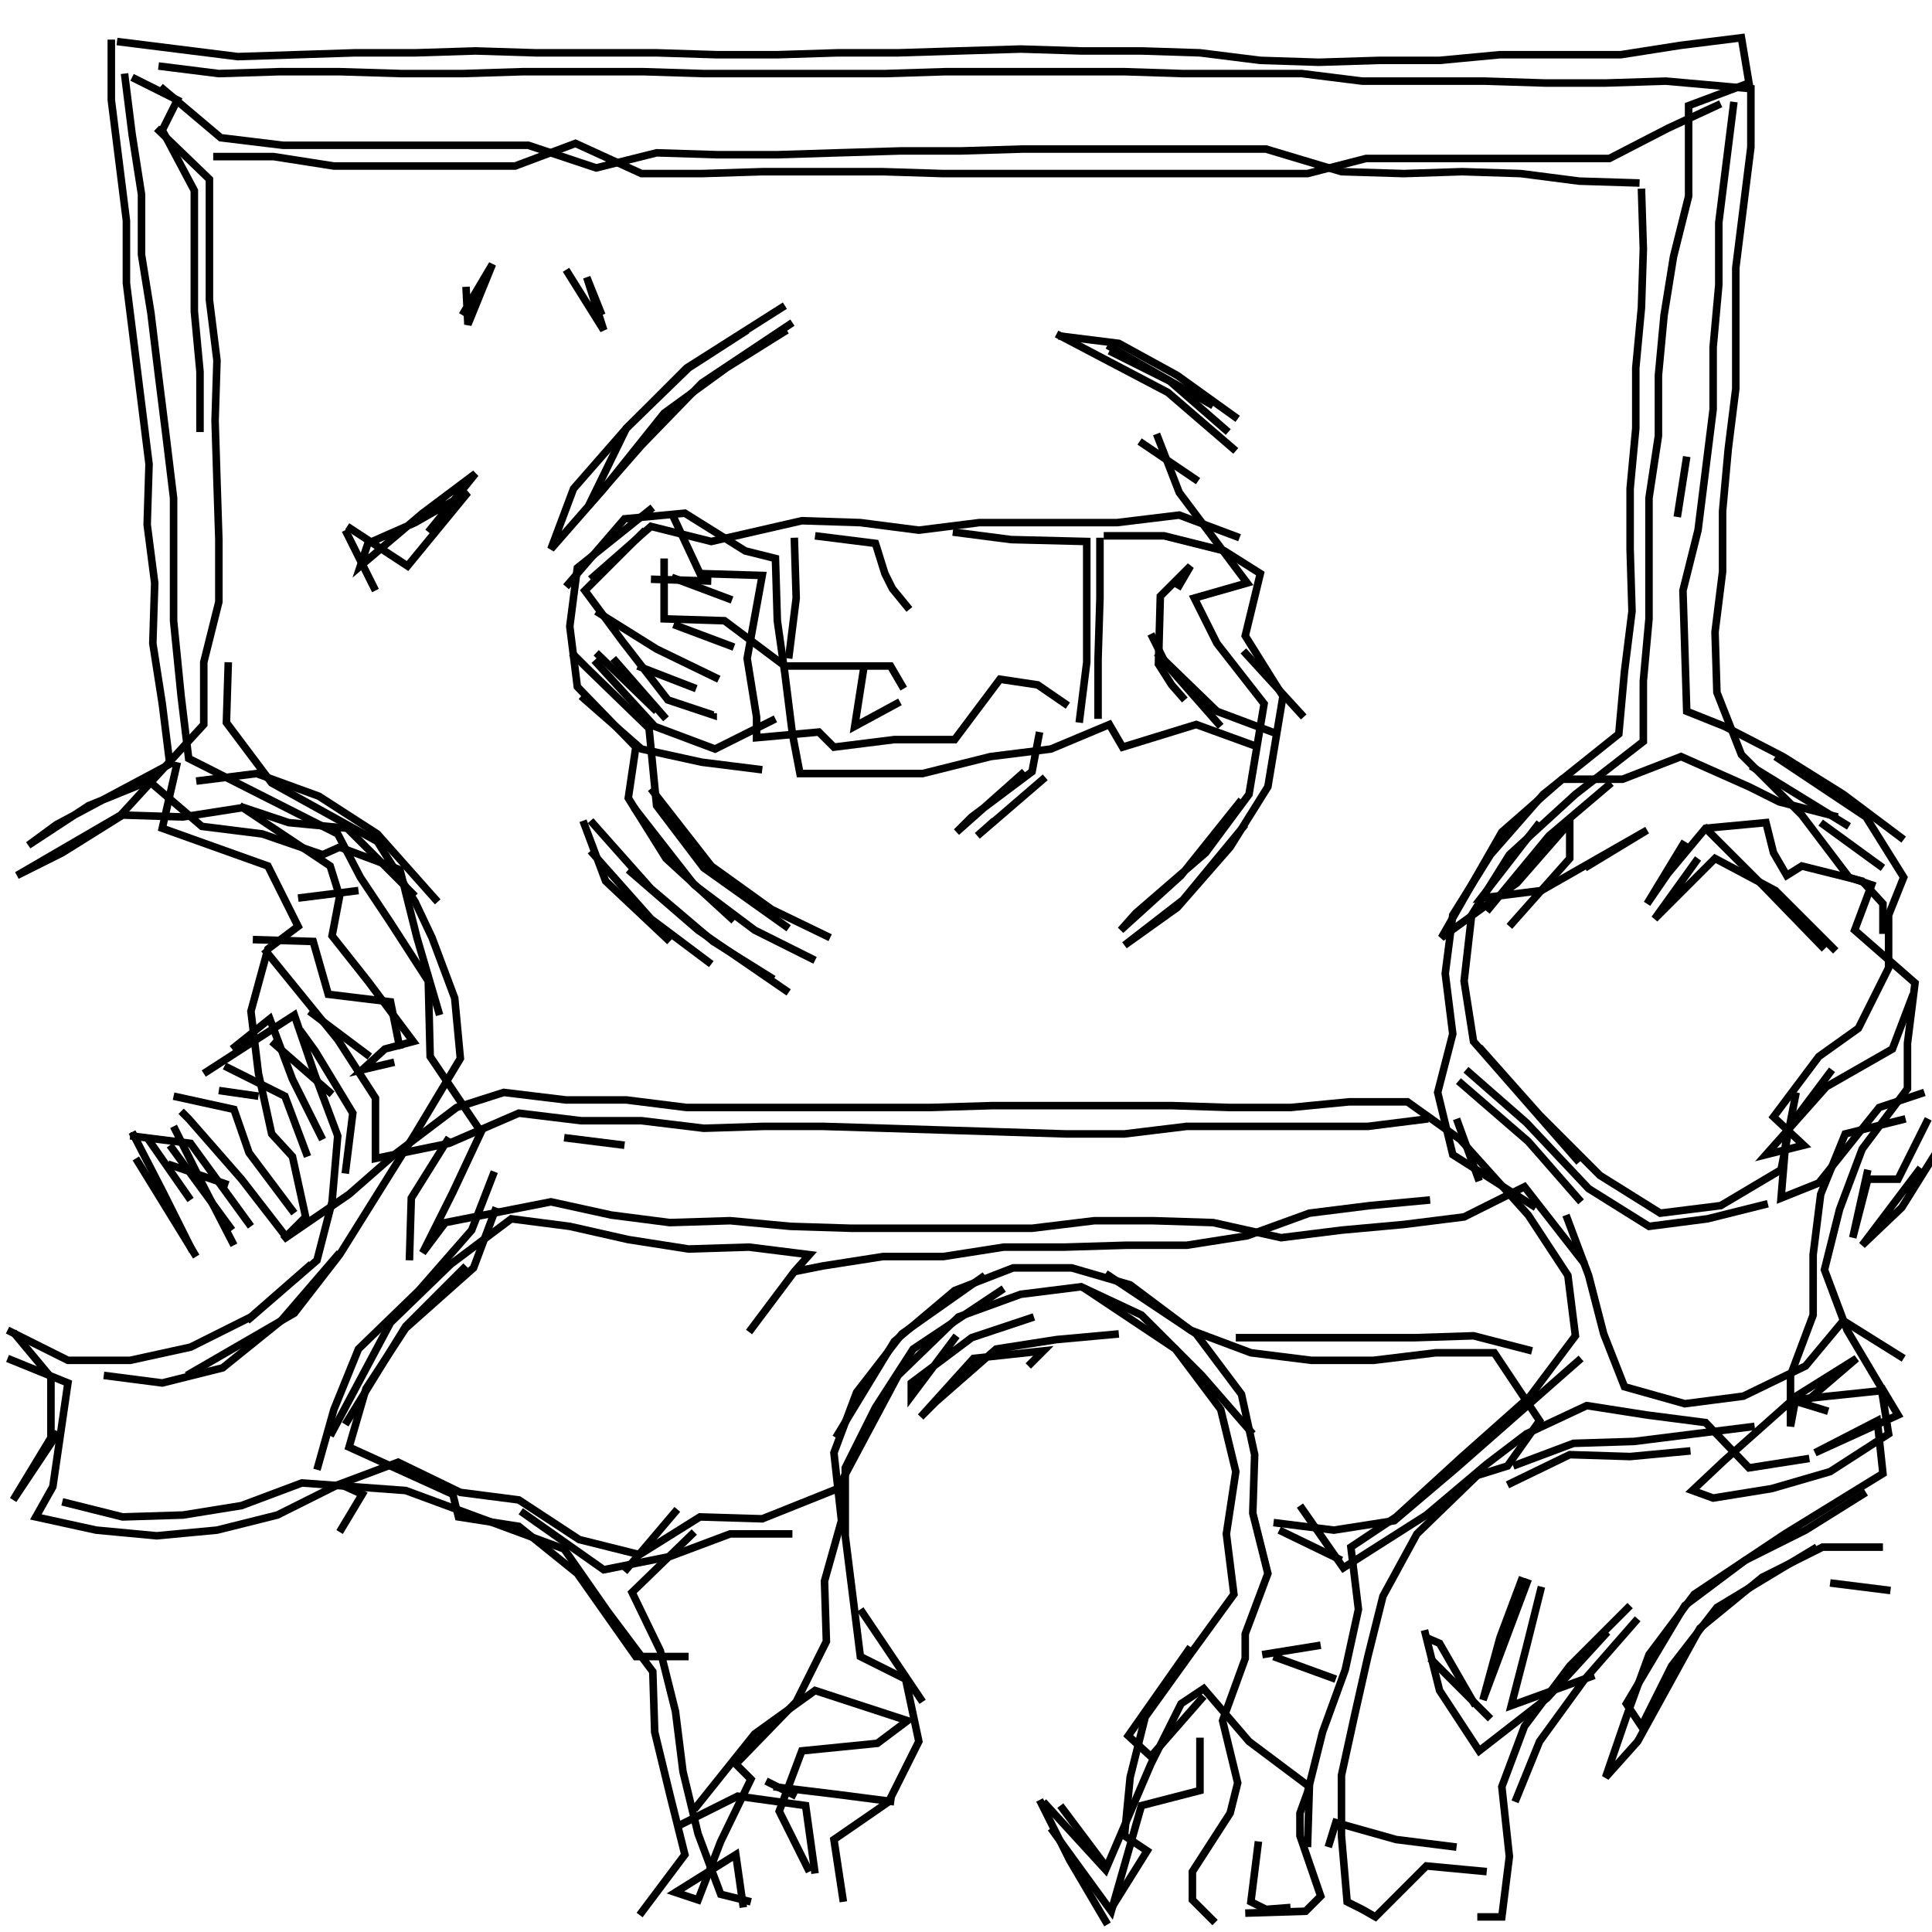 <svg xmlns="http://www.w3.org/2000/svg" width="512mm" height="512mm" viewBox="0 0 512 512" version="1.1"><polyline points="29.5,10.5,29.5,26.5,31.5,42.5,33.5,58.5,33.5,75.0,35.5,91.0,37.5,107.0,39.5,123.0,39.0,139.0,41.0,154.5,40.5,170.5,43.0,186.5,45.0,202.5,15.0,218.5,7.5,224.0,23.5,213.5,39.5,207.0,53.5,219.0,69.5,221.0,85.5,226.5,90.0,224.5,106.0,230.5,110.5,248.5,116.5,269.0" stroke="black" stroke-width="2" fill="none" />
<polyline points="98.0,280.0,82.0,268.0" stroke="black" stroke-width="2" fill="none" />
<polyline points="79.5,273.0,83.5,278.5,93.5,295.0,91.5,311.0" stroke="black" stroke-width="2" fill="none" />
<polyline points="88.0,290.0,72.0,276.0" stroke="black" stroke-width="2" fill="none" />
<polyline points="61.5,278.0,71.5,270.0,77.5,286.0,85.5,302.0" stroke="black" stroke-width="2" fill="none" />
<polyline points="68.5,290.5,58.0,289.0" stroke="black" stroke-width="2" fill="none" />
<polyline points="54.0,284.5,78.0,269.0,83.5,285.0,89.5,301.0,88.0,318.5,84.0,334.0,65.5,350.0" stroke="black" stroke-width="2" fill="none" />
<polyline points="87.5,380.5,103.5,350.5,119.5,335.0,135.5,323.0,151.0,325.0,166.5,328.5,182.5,331.0,198.5,330.5,214.5,332.5,210.5,337.0,198.5,353.0,210.5,337.0,218.0,335.5,234.0,333.0,250.0,333.0,266.0,330.5,282.0,330.5,298.5,330.0,314.5,330.0,330.5,327.5,347.0,321.5,363.0,319.5,379.0,318.0" stroke="black" stroke-width="2" fill="none" />
<polyline points="378.5,296.5,362.5,298.5,346.5,298.5,330.5,298.5,314.5,298.5,298.0,300.5,282.5,300.5,266.5,300.0,250.5,299.5,234.5,299.0,218.0,298.5,202.5,298.5,186.5,299.0,170.0,297.0,154.0,297.0,137.5,295.0,119.0,303.0,99.5,307.0,99.5,291.0,89.5,275.5,70.0,251.5" stroke="black" stroke-width="2" fill="none" />
<polyline points="67.0,249.0,83.0,249.5,87.0,263.5,103.5,265.5,106.0,278.0" stroke="black" stroke-width="2" fill="none" />
<polyline points="119.0,301.5,109.0,317.5,108.5,334.0" stroke="black" stroke-width="2" fill="none" />
<polyline points="123.5,335.5,107.5,351.5,91.5,377.5" stroke="black" stroke-width="2" fill="none" />
<polyline points="90.5,393.5,96.0,396.0,90.0,406.0" stroke="black" stroke-width="2" fill="none" />
<polyline points="138.0,400.5,160.0,416.0,177.5,412.5,193.5,406.5,210.0,406.5" stroke="black" stroke-width="2" fill="none" />
<polyline points="184.0,406.0,167.5,422.0,175.0,437.5,179.0,453.5,181.0,469.5,185.0,486.0,191.0,502.0,199.0,504.0" stroke="black" stroke-width="2" fill="none" />
<polyline points="214.5,496.0,206.5,480.0,212.5,464.0,232.5,462.0,240.5,456.0,216.0,448.0,200.0,459.5,184.0,479.5" stroke="black" stroke-width="2" fill="none" />
<polyline points="179.5,484.0,195.5,476.0,213.5,478.5,216.0,496.5" stroke="black" stroke-width="2" fill="none" />
<polyline points="205.0,473.5,221.5,475.5,237.0,477.5" stroke="black" stroke-width="2" fill="none" />
<polyline points="244.5,451.0,228.0,426.5" stroke="black" stroke-width="2" fill="none" />
<polyline points="221.5,381.0,237.0,355.5,253.0,342.0,268.5,336.0,284.0,336.0,299.5,340.5,315.5,352.5,331.5,358.5,347.5,360.5,364.0,360.5,380.5,358.5,396.0,358.5,408.0,376.5,399.5,388.5,391.5,391.0,375.5,406.5,366.5,423.0,362.5,439.0,359.0,454.5,355.5,470.5,355.5,486.5,357.0,504.0,361.0,506.0,364.5,508.0,378.0,494.5,394.0,496.0" stroke="black" stroke-width="2" fill="none" />
<polyline points="395.0,455.5,379.0,439.5" stroke="black" stroke-width="2" fill="none" />
<polyline points="378.0,434.0,381.5,435.5,391.0,452.0" stroke="black" stroke-width="2" fill="none" />
<polyline points="377.5,432.0,381.5,448.0,392.0,464.0,410.0,450.0,426.0,432.5" stroke="black" stroke-width="2" fill="none" />
<polyline points="434.0,429.0,420.0,445.0,408.0,461.5,401.5,477.5" stroke="black" stroke-width="2" fill="none" />
<polyline points="386.0,489.5,370.0,487.5,354.0,483.0,352.0,489.5" stroke="black" stroke-width="2" fill="none" />
<polyline points="346.5,489.5,347.0,473.5,331.0,461.5,319.0,447.5,313.0,451.5,305.0,467.5,293.0,495.5,276.5,477.5" stroke="black" stroke-width="2" fill="none" />
<polyline points="275.5,477.0,283.5,493.0,293.5,510.0" stroke="black" stroke-width="2" fill="none" />
<polyline points="278.5,484.5,294.5,506.5,302.5,478.5,318.0,474.5,318.0,460.5" stroke="black" stroke-width="2" fill="none" />
<polyline points="319.0,449.5,305.0,465.5,299.0,460.0,315.5,436.5" stroke="black" stroke-width="2" fill="none" />
<polyline points="334.5,438.5,350.0,436.0" stroke="black" stroke-width="2" fill="none" />
<polyline points="354.0,445.0,337.5,439.0" stroke="black" stroke-width="2" fill="none" />
<polyline points="355.5,413.5,339.0,405.5" stroke="black" stroke-width="2" fill="none" />
<polyline points="337.5,403.5,353.5,405.5,369.5,403.0,386.0,389.0,402.5,374.5,419.0,360.0" stroke="black" stroke-width="2" fill="none" />
<polyline points="401.0,388.5,417.0,382.5,433.0,382.0,449.0,380.0,465.0,378.0" stroke="black" stroke-width="2" fill="none" />
<polyline points="448.0,384.5,432.0,386.0,416.0,385.5,399.5,393.5" stroke="black" stroke-width="2" fill="none" />
<polyline points="403.5,418.0,397.5,434.0,393.0,450.5,405.0,418.5" stroke="black" stroke-width="2" fill="none" />
<polyline points="408.5,420.5,404.5,436.5,400.5,452.0,422.5,444.0" stroke="black" stroke-width="2" fill="none" />
<polyline points="432.0,425.5,416.0,441.5,404.0,457.5,398.0,473.5,400.0,492.0,398.0,508.0,391.5,508.0" stroke="black" stroke-width="2" fill="none" />
<polyline points="342.0,505.5,335.5,506.0,331.5,504.0,333.5,488.0" stroke="black" stroke-width="2" fill="none" />
<polyline points="330.0,507.0,346.0,506.5,350.0,502.5,344.5,486.5,344.5,480.5,346.5,475.0,350.5,459.0,356.5,442.5,360.0,426.5,358.0,410.0,370.0,402.0,387.5,386.0,405.5,370.0,417.5,354.0,415.5,338.0,405.0,322.0,387.0,302.0,373.0,292.0,357.5,292.0,342.0,293.5,326.0,293.5,310.5,293.0,294.5,293.0,279.0,293.0,263.0,293.0,246.5,293.5,230.5,293.5,214.0,293.5,198.0,293.5,182.0,293.5,166.0,291.5,150.0,291.5,133.5,289.5,121.0,293.5,104.5,306.0,92.5,316.5,75.0,328.5,81.0,322.5,77.5,306.5,72.0,300.5,68.5,284.5,66.5,268.0,71.0,251.5,79.0,245.5,71.0,229.5,43.0,219.5,47.0,202.0" stroke="black" stroke-width="2" fill="none" />
<polyline points="52.0,207.0,68.0,205.0,84.5,211.0,100.0,221.0,116.0,239.0" stroke="black" stroke-width="2" fill="none" />
<polyline points="95.0,236.0,79.0,238.0" stroke="black" stroke-width="2" fill="none" />
<polyline points="63.5,213.5,87.5,229.5,90.0,237.5,88.0,248.0,97.5,260.0,109.5,276.0,102.0,278.0,96.0,283.5,104.5,281.5" stroke="black" stroke-width="2" fill="none" />
<polyline points="81.5,306.5,75.5,290.5,59.5,282.5" stroke="black" stroke-width="2" fill="none" />
<polyline points="46.0,290.5,62.0,294.0,66.0,305.5,78.0,321.5" stroke="black" stroke-width="2" fill="none" />
<polyline points="76.0,328.0,64.0,312.5,50.0,296.5,48.0,294.5" stroke="black" stroke-width="2" fill="none" />
<polyline points="46.0,298.5,54.0,314.5,62.0,330.0" stroke="black" stroke-width="2" fill="none" />
<polyline points="61.5,326.0,45.0,303.5" stroke="black" stroke-width="2" fill="none" />
<polyline points="44.5,308.5,60.5,314.0" stroke="black" stroke-width="2" fill="none" />
<polyline points="52.0,333.0,36.0,307.0" stroke="black" stroke-width="2" fill="none" />
<polyline points="34.5,301.0,50.5,303.0,66.5,325.0" stroke="black" stroke-width="2" fill="none" />
<polyline points="90.0,332.0,74.5,350.0,59.0,362.5,43.0,366.5,27.5,364.5" stroke="black" stroke-width="2" fill="none" />
<polyline points="2.0,360.0,18.0,366.5,14.0,394.0,9.5,402.0,25.5,405.5,41.5,407.0,57.5,405.5,73.5,401.5,89.5,393.5,105.5,387.5,122.0,395.5,137.5,397.5,153.5,408.0,169.5,412.0,185.5,402.0,202.0,402.5,222.0,394.5,238.0,364.5,254.0,349.0,270.5,343.0,286.5,341.0,302.5,348.5,318.5,364.5,332.0,380.0" stroke="black" stroke-width="2" fill="none" />
<polyline points="344.5,399.0,356.0,415.5,378.0,401.5,394.0,388.0,404.5,380.0,420.5,372.5,436.5,375.0,452.0,377.0,463.5,389.0,479.5,386.5" stroke="black" stroke-width="2" fill="none" />
<polyline points="494.5,395.5,478.5,405.5,462.5,413.5,446.5,425.5,431.0,451.5,435.0,457.5,443.0,441.5,455.0,426.0,481.5,410.0" stroke="black" stroke-width="2" fill="none" />
<polyline points="485.0,419.5,501.0,421.5" stroke="black" stroke-width="2" fill="none" />
<polyline points="468.5,319.0,452.5,323.0,437.0,325.0,421.0,315.0,404.5,297.5,388.5,283.5" stroke="black" stroke-width="2" fill="none" />
<polyline points="386.5,286.5,405.0,302.5,419.0,318.5" stroke="black" stroke-width="2" fill="none" />
<polyline points="415.0,322.0,421.0,338.0,425.0,353.5,430.5,367.5,446.5,372.0,462.0,370.0,478.5,362.0,488.5,350.0,504.5,360.0" stroke="black" stroke-width="2" fill="none" />
<polyline points="499.0,410.0,483.0,410.0,467.0,418.0,450.5,431.5,434.0,461.5,425.5,471.0,431.0,455.0,437.0,438.5,449.0,422.5,473.0,406.5,499.0,390.5,497.5,376.5,481.0,385.0,503.0,375.0,498.5,367.5,500.5,380.0,485.0,390.0,469.5,394.5,454.0,397.0,448.5,395.0,457.0,387.0,475.0,371.0,499.0,368.5,489.5,352.5,483.5,336.5,487.5,320.5,493.5,304.5,505.5,288.5,505.5,276.5,507.5,260.5,491.5,246.5,496.0,234.5,490.0,232.5,477.5,216.0,461.5,200.0,455.0,183.5,454.5,167.5,456.5,151.5,456.5,135.5,458.0,119.0,460.0,103.0,460.0,87.0,460.0,71.0,462.0,55.0,464.0,39.0,464.0,23.5,441.5,21.5,425.5,22.0,409.5,22.0,393.5,21.5,377.5,21.5,361.0,21.5,345.0,19.5,329.5,19.5,313.5,19.5,298.0,19.0,282.5,19.0,266.5,19.0,250.5,19.0,234.5,19.5,218.5,19.5,202.5,19.5,186.5,19.5,170.5,19.0,154.5,19.0,138.5,19.0,122.5,19.5,106.5,19.5,90.0,19.0,74.0,19.0,58.0,19.5,42.0,17.5" stroke="black" stroke-width="2" fill="none" />
<polyline points="42.5,23.0,58.5,36.5,75.0,38.5,91.5,38.5,107.5,38.5,123.5,38.5,140.0,38.5,158.0,44.5,174.0,40.5,190.0,41.0,206.0,41.0,222.0,40.5,238.5,40.0,254.5,40.0,271.0,39.5,287.0,39.5,303.5,39.5,319.5,39.5,335.5,39.5,355.5,45.5,372.0,46.0,387.5,45.5,403.0,46.0,418.5,48.0,434.5,48.5" stroke="black" stroke-width="2" fill="none" />
<polyline points="435.0,50.0,435.5,66.0,435.0,81.5,433.5,97.5,433.5,113.5,432.0,129.5,432.0,145.5,432.5,162.0,430.5,178.0,429.0,194.5,409.0,210.5,395.0,226.5,385.0,242.5,383.0,258.0,385.0,274.0,381.0,289.5,385.0,306.0,407.0,320.0" stroke="black" stroke-width="2" fill="none" />
<polyline points="418.5,308.0,404.5,292.0,390.5,276.0,388.0,260.0,390.0,242.5,400.0,226.5,417.5,210.5,435.5,196.5,435.5,180.5,437.0,164.0,437.0,148.0,437.0,132.0,439.5,115.5,439.5,99.5,441.0,83.5,443.5,68.0,447.5,52.0,447.5,36.0,447.5,28.0,463.5,22.0,461.5,10.0,445.5,12.0,429.5,14.5,413.5,14.5,397.5,14.5,381.5,16.0,365.5,16.0,349.5,16.5,334.0,16.0,318.0,14.0,302.5,13.5,286.5,13.5,270.5,13.0,254.0,13.5,238.0,14.0,222.0,14.0,206.0,14.5,190.0,14.5,174.0,14.0,158.0,14.0,142.0,14.0,126.0,13.5,110.0,14.0,94.0,14.0,78.5,14.5,63.0,15.0,47.0,13.0,31.0,11.0" stroke="black" stroke-width="2" fill="none" />
<polyline points="33.0,19.5,35.0,35.5,37.5,51.5,37.5,67.5,40.0,83.0,42.0,99.5,44.0,115.5,46.0,132.0,46.0,148.0,46.0,164.5,48.0,184.5,50.0,201.0,89.5,221.0,95.5,232.5,103.5,244.5,113.5,260.0,114.0,280.0,127.5,300.0,120.0,316.0,112.0,332.0,118.0,324.0,146.0,318.5,162.0,322.0,177.5,324.0,193.5,323.5,209.5,325.0,225.5,325.5,241.5,325.5,257.5,325.5,273.5,325.5,290.0,323.5,305.5,323.5,321.5,324.0,339.5,328.0,355.5,326.0,372.0,324.5,388.0,322.5,404.0,314.5,420.0,335.0" stroke="black" stroke-width="2" fill="none" />
<polyline points="406.0,358.0,390.5,354.0,375.0,354.5,359.0,354.5,343.0,354.5,327.5,354.5" stroke="black" stroke-width="2" fill="none" />
<polyline points="296.5,353.5,280.0,355.0,264.0,357.5,248.0,371.5,244.0,375.5,258.0,360.0,276.5,358.0,272.5,362.0" stroke="black" stroke-width="2" fill="none" />
<polyline points="274.0,349.0,257.5,354.5,241.5,366.5,241.5,370.0,253.5,354.0" stroke="black" stroke-width="2" fill="none" />
<polyline points="261.0,338.0,239.0,353.5,227.0,369.0,221.0,385.0,223.0,403.0,218.5,419.0,219.0,435.0,211.0,451.0,195.0,467.5,199.0,471.5,191.0,488.0,185.0,503.5,179.0,501.5,195.0,491.5,197.0,505.5" stroke="black" stroke-width="2" fill="none" />
<polyline points="211.0,476.0,203.0,472.0" stroke="black" stroke-width="2" fill="none" />
<polyline points="169.5,507.5,181.5,491.5,177.5,475.5,173.5,459.0,173.0,443.0,161.0,427.0,149.5,410.5,107.5,395.0,80.0,393.0,64.0,399.0,48.5,401.5,32.5,402.0,16.5,398.0" stroke="black" stroke-width="2" fill="none" />
<polyline points="15.5,379.5,3.5,397.5,13.5,381.0,13.5,365.0,3.5,353.0" stroke="black" stroke-width="2" fill="none" />
<polyline points="2.0,352.5,18.0,360.5,34.5,360.5,50.5,357.0,66.5,349.0,82.5,335.0" stroke="black" stroke-width="2" fill="none" />
<polyline points="131.5,320.0,125.5,336.0,107.5,352.0,97.0,368.0,92.5,383.5,120.0,396.0,121.5,402.0,137.5,404.5,153.0,417.0,168.5,439.0,182.5,439.0" stroke="black" stroke-width="2" fill="none" />
<polyline points="165.5,416.5,179.5,400.0" stroke="black" stroke-width="2" fill="none" />
<polyline points="165.5,303.5,149.5,301.5" stroke="black" stroke-width="2" fill="none" />
<polyline points="131.0,310.5,125.0,326.0,111.0,342.0,95.0,357.5,88.5,373.5,84.0,389.5" stroke="black" stroke-width="2" fill="none" />
<polyline points="50.5,318.0,39.0,301.5" stroke="black" stroke-width="2" fill="none" />
<polyline points="35.0,300.0,43.0,315.5,51.0,331.5" stroke="black" stroke-width="2" fill="none" />
<polyline points="156.5,225.5,172.5,243.5,188.5,255.5" stroke="black" stroke-width="2" fill="none" />
<polyline points="220.0,248.5,204.5,241.0,188.5,229.5,172.5,209.0" stroke="black" stroke-width="2" fill="none" />
<polyline points="168.0,214.0,184.0,234.5,200.0,246.5,216.0,254.5" stroke="black" stroke-width="2" fill="none" />
<polyline points="205.0,259.5,189.0,249.5,172.5,235.5,156.5,217.5" stroke="black" stroke-width="2" fill="none" />
<polyline points="154.5,217.5,160.5,233.5,177.5,249.5" stroke="black" stroke-width="2" fill="none" />
<polyline points="166.5,230.5,185.0,246.5,209.0,263.0" stroke="black" stroke-width="2" fill="none" />
<polyline points="184.5,182.5,169.0,176.5" stroke="black" stroke-width="2" fill="none" />
<polyline points="162.5,174.5,176.5,190.5" stroke="black" stroke-width="2" fill="none" />
<polyline points="174.0,188.5,158.0,173.0" stroke="black" stroke-width="2" fill="none" />
<polyline points="157.5,175.0,173.5,192.5,189.5,198.5,205.5,190.5" stroke="black" stroke-width="2" fill="none" />
<polyline points="194.5,171.5,178.5,165.5" stroke="black" stroke-width="2" fill="none" />
<polyline points="178.0,153.0,194.0,159.0" stroke="black" stroke-width="2" fill="none" />
<polyline points="188.5,154.0,172.5,153.5" stroke="black" stroke-width="2" fill="none" />
<polyline points="176.0,148.0,176.0,164.0,176.0,164.0,192.0,164.5,208.0,176.5,236.0,176.5,239.5,182.5" stroke="black" stroke-width="2" fill="none" />
<polyline points="238.5,186.0,226.5,192.5,229.0,176.5" stroke="black" stroke-width="2" fill="none" />
<polyline points="241.0,161.5,236.5,156.0,234.5,152.0,232.0,144.0,216.0,142.0" stroke="black" stroke-width="2" fill="none" />
<polyline points="210.5,142.5,211.0,158.5,209.0,174.5" stroke="black" stroke-width="2" fill="none" />
<polyline points="190.5,180.0,174.0,172.0,158.0,162.0" stroke="black" stroke-width="2" fill="none" />
<polyline points="156.5,153.5,172.5,139.5,188.5,143.5,212.5,138.0,228.0,138.5,243.5,140.5,259.5,138.5,276.0,138.5,296.0,138.5,312.5,136.5,328.5,142.5" stroke="black" stroke-width="2" fill="none" />
<polyline points="312.0,156.0,315.5,150.0,307.5,158.0,307.0,176.0,310.5,181.5,314.0,185.5" stroke="black" stroke-width="2" fill="none" />
<polyline points="306.5,173.0,322.5,188.5,338.5,194.5" stroke="black" stroke-width="2" fill="none" />
<polyline points="345.5,190.0,329.5,172.5" stroke="black" stroke-width="2" fill="none" />
<polyline points="323.5,192.5,309.0,176.0,305.0,168.0" stroke="black" stroke-width="2" fill="none" />
<polyline points="292.5,142.0,308.5,142.0,324.5,146.0,334.0,152.0,330.0,168.5,340.0,184.5,336.0,208.5,326.0,224.5,312.0,240.5,298.0,250.5,313.5,238.5,330.0,218.5" stroke="black" stroke-width="2" fill="none" />
<polyline points="286.0,191.5,288.0,175.5,288.0,159.5,288.0,143.5,268.0,143.0,252.5,141.0" stroke="black" stroke-width="2" fill="none" />
<polyline points="291.5,142.5,291.5,158.5,291.0,174.5,291.0,190.5" stroke="black" stroke-width="2" fill="none" />
<polyline points="277.0,206.0,259.0,221.5,263.5,217.5" stroke="black" stroke-width="2" fill="none" />
<polyline points="271.5,204.5,253.5,220.5,257.5,216.5,273.5,204.5,275.5,194.0" stroke="black" stroke-width="2" fill="none" />
<polyline points="317.5,127.5,302.0,117.0" stroke="black" stroke-width="2" fill="none" />
<polyline points="306.5,115.0,312.5,130.5,318.5,138.5,330.5,154.5,316.5,158.5,322.5,170.5,335.0,186.5,331.0,210.5,319.5,226.0,301.0,242.0,297.0,246.5,313.0,232.0,329.0,212.0" stroke="black" stroke-width="2" fill="none" />
<polyline points="394.0,241.5,410.5,221.5,427.0,207.5" stroke="black" stroke-width="2" fill="none" />
<polyline points="408.0,218.0,392.5,238.0,408.5,236.0,436.5,220.0,420.0,230.0" stroke="black" stroke-width="2" fill="none" />
<polyline points="400.0,245.5,416.0,227.5,416.0,218.0,402.0,234.0,382.0,248.5,398.0,220.5,414.0,206.5,430.0,206.5,445.5,200.5,463.5,208.5,471.5,212.5,487.0,216.5" stroke="black" stroke-width="2" fill="none" />
<polyline points="482.5,218.0,499.0,230.0" stroke="black" stroke-width="2" fill="none" />
<polyline points="486.5,252.0,470.5,236.0,454.5,227.5,438.5,243.5,450.0,227.5" stroke="black" stroke-width="2" fill="none" />
<polyline points="446.5,223.0,436.5,239.5,442.0,231.5,452.0,219.5,468.0,218.0,470.0,226.0,473.5,232.0,477.5,229.5,493.5,233.5,499.0,239.5,499.0,247.5" stroke="black" stroke-width="2" fill="none" />
<polyline points="485.5,283.5,473.5,299.5,472.0,317.5,482.0,313.5,498.0,293.5,510.0,289.5" stroke="black" stroke-width="2" fill="none" />
<polyline points="511.0,296.5,503.0,312.5,495.0,312.5,491.0,328.0,495.0,310.0" stroke="black" stroke-width="2" fill="none" />
<polyline points="509.0,309.5,493.5,330.0,504.0,320.0,514.0,304.0" stroke="black" stroke-width="2" fill="none" />
<polyline points="505.0,296.5,489.0,300.5,482.5,316.5,480.5,332.5,480.5,348.5,474.5,364.5,474.5,378.0,476.0,370.0,492.0,360.0,478.0,372.0,484.5,374.0" stroke="black" stroke-width="2" fill="none" />
<polyline points="476.0,289.5,472.0,310.0,456.0,319.5,440.0,321.5,424.0,311.5,408.0,295.5,392.0,277.5" stroke="black" stroke-width="2" fill="none" />
<polyline points="386.0,296.5,392.0,313.0" stroke="black" stroke-width="2" fill="none" />
<polyline points="293.0,337.5,317.0,353.5,329.0,369.5,332.5,385.5,332.0,401.0,336.0,417.0,330.0,433.0,330.0,439.5,324.0,456.0,328.0,472.5,326.0,480.5,316.0,496.0,316.0,503.5,322.0,509.5" stroke="black" stroke-width="2" fill="none" />
<polyline points="293.0,494.5,281.0,478.5" stroke="black" stroke-width="2" fill="none" />
<polyline points="294.0,506.5,304.0,490.5,298.0,486.5,299.5,471.0,303.5,455.0,315.0,439.0,327.0,422.5,325.0,406.5,327.5,390.0,323.5,373.5,311.5,357.5,287.5,341.5" stroke="black" stroke-width="2" fill="none" />
<polyline points="266.0,341.5,242.0,357.5,232.0,373.0,224.0,389.0,224.0,407.0,226.0,423.0,228.0,439.0,240.0,445.0,243.5,461.5,235.5,477.5,221.0,487.5,223.5,504.0" stroke="black" stroke-width="2" fill="none" />
<polyline points="202.0,204.0,186.0,202.0,170.0,198.5,154.0,184.5" stroke="black" stroke-width="2" fill="none" />
<polyline points="151.5,173.0,155.5,177.0,172.0,193.0,174.0,213.5,186.5,230.0,209.0,246.0" stroke="black" stroke-width="2" fill="none" />
<polyline points="150.0,155.5,165.5,137.5,181.5,136.0,197.5,146.0,205.5,148.0,206.0,164.5,208.0,178.5,210.0,194.5,212.0,205.0,228.5,205.0,244.5,205.0,262.5,200.5,278.5,198.5,294.0,192.0,297.5,198.0,317.0,192.0,333.5,198.0" stroke="black" stroke-width="2" fill="none" />
<polyline points="325.5,114.5,310.0,101.0,294.0,93.0" stroke="black" stroke-width="2" fill="none" />
<polyline points="293.5,91.5,321.5,107.5" stroke="black" stroke-width="2" fill="none" />
<polyline points="328.0,111.0,312.0,99.5,296.5,91.0,280.5,89.0" stroke="black" stroke-width="2" fill="none" />
<polyline points="280.0,88.5,309.5,104.0,327.5,119.5" stroke="black" stroke-width="2" fill="none" />
<polyline points="283.0,187.0,275.0,181.5,265.0,180.0,253.0,196.0,237.0,196.0,221.0,198.0,217.0,194.0,200.5,195.5,200.5,190.0,198.0,174.5,202.0,152.5,185.5,152.0,178.0,136.0" stroke="black" stroke-width="2" fill="none" />
<polyline points="173.0,134.5,153.0,150.5,151.0,166.0,153.0,182.0,168.5,198.0,166.5,211.5,176.5,227.5,194.5,244.0" stroke="black" stroke-width="2" fill="none" />
<polyline points="110.0,237.5,92.0,219.5,76.5,218.0,64.5,214.0,48.5,216.5,32.5,216.0,16.5,226.0,4.5,232.0,32.0,216.0,54.0,192.0,54.0,175.5,58.0,159.5,58.0,143.0,57.5,127.5,57.0,111.5,57.5,95.5,55.5,79.5,55.5,63.5,55.5,47.5,41.5,34.0" stroke="black" stroke-width="2" fill="none" />
<polyline points="35.0,20.5,47.0,26.5,43.0,34.5,51.5,50.5,51.5,66.5,51.5,82.5,53.0,98.5,53.0,114.5" stroke="black" stroke-width="2" fill="none" />
<polyline points="92.0,139.5,108.0,150.0,124.0,130.5,110.0,138.5,97.5,144.0,95.5,150.0,112.0,136.0,126.0,125.5,113.5,141.0" stroke="black" stroke-width="2" fill="none" />
<polyline points="99.5,156.5,91.5,140.5" stroke="black" stroke-width="2" fill="none" />
<polyline points="60.5,175.5,60.0,191.5,72.0,207.5,100.0,223.0,110.0,239.0,114.5,248.5,120.5,264.5,122.0,280.5,110.0,300.5,100.0,316.5,90.0,332.5,78.0,348.0,49.5,364.5" stroke="black" stroke-width="2" fill="none" />
<polyline points="189.0,189.0,189.0,189.5,177.0,185.5,165.0,170.0,155.0,156.5,171.0,140.5" stroke="black" stroke-width="2" fill="none" />
<polyline points="198.0,87.5,182.5,97.5,166.0,113.5,156.0,134.0,170.0,118.0,186.0,101.5,210.0,85.5" stroke="black" stroke-width="2" fill="none" />
<polyline points="208.5,87.5,192.5,97.5,176.0,109.5,160.0,129.5,146.0,145.5,152.0,129.5,166.0,113.5,182.0,97.5,208.0,81.0" stroke="black" stroke-width="2" fill="none" />
<polyline points="159.5,83.5,155.5,73.5,160.0,87.5,150.0,71.5" stroke="black" stroke-width="2" fill="none" />
<polyline points="123.5,76.0,124.0,86.0,130.5,70.0,122.5,83.5" stroke="black" stroke-width="2" fill="none" />
<polyline points="56.5,41.5,72.5,41.5,88.5,44.0,104.5,44.0,120.5,44.0,136.5,44.0,152.5,38.0,170.0,46.0,186.0,46.0,202.0,45.5,218.0,45.5,234.0,45.5,250.0,46.0,266.5,46.0,282.5,46.0,298.5,46.0,314.5,46.0,330.5,46.0,346.5,46.0,362.0,42.0,378.0,42.0,394.5,42.0,410.5,42.0,426.5,42.0,442.0,34.0,456.0,27.5" stroke="black" stroke-width="2" fill="none" />
<polyline points="459.5,27.0,457.5,43.0,455.5,59.0,455.5,75.5,454.0,92.0,454.0,108.5,452.0,124.5,450.0,140.5,446.0,156.5,446.5,172.5,447.0,188.5,457.0,192.5,472.5,200.5,488.5,210.5,504.5,222.5" stroke="black" stroke-width="2" fill="none" />
<polyline points="483.5,251.5,467.5,235.0,451.5,219.0" stroke="black" stroke-width="2" fill="none" />
<polyline points="464.0,203.0,490.0,219.0" stroke="black" stroke-width="2" fill="none" />
<polyline points="470.5,200.5,494.5,216.5,504.5,232.5,500.5,242.5,500.5,256.5,492.5,272.5,482.0,280.0,470.0,296.0,478.0,303.5,468.0,306.0,484.0,288.0,501.5,278.0,507.0,263.5" stroke="black" stroke-width="2" fill="none" />
<polyline points="444.5,137.0,447.0,121.0" stroke="black" stroke-width="2" fill="none" />
</svg>